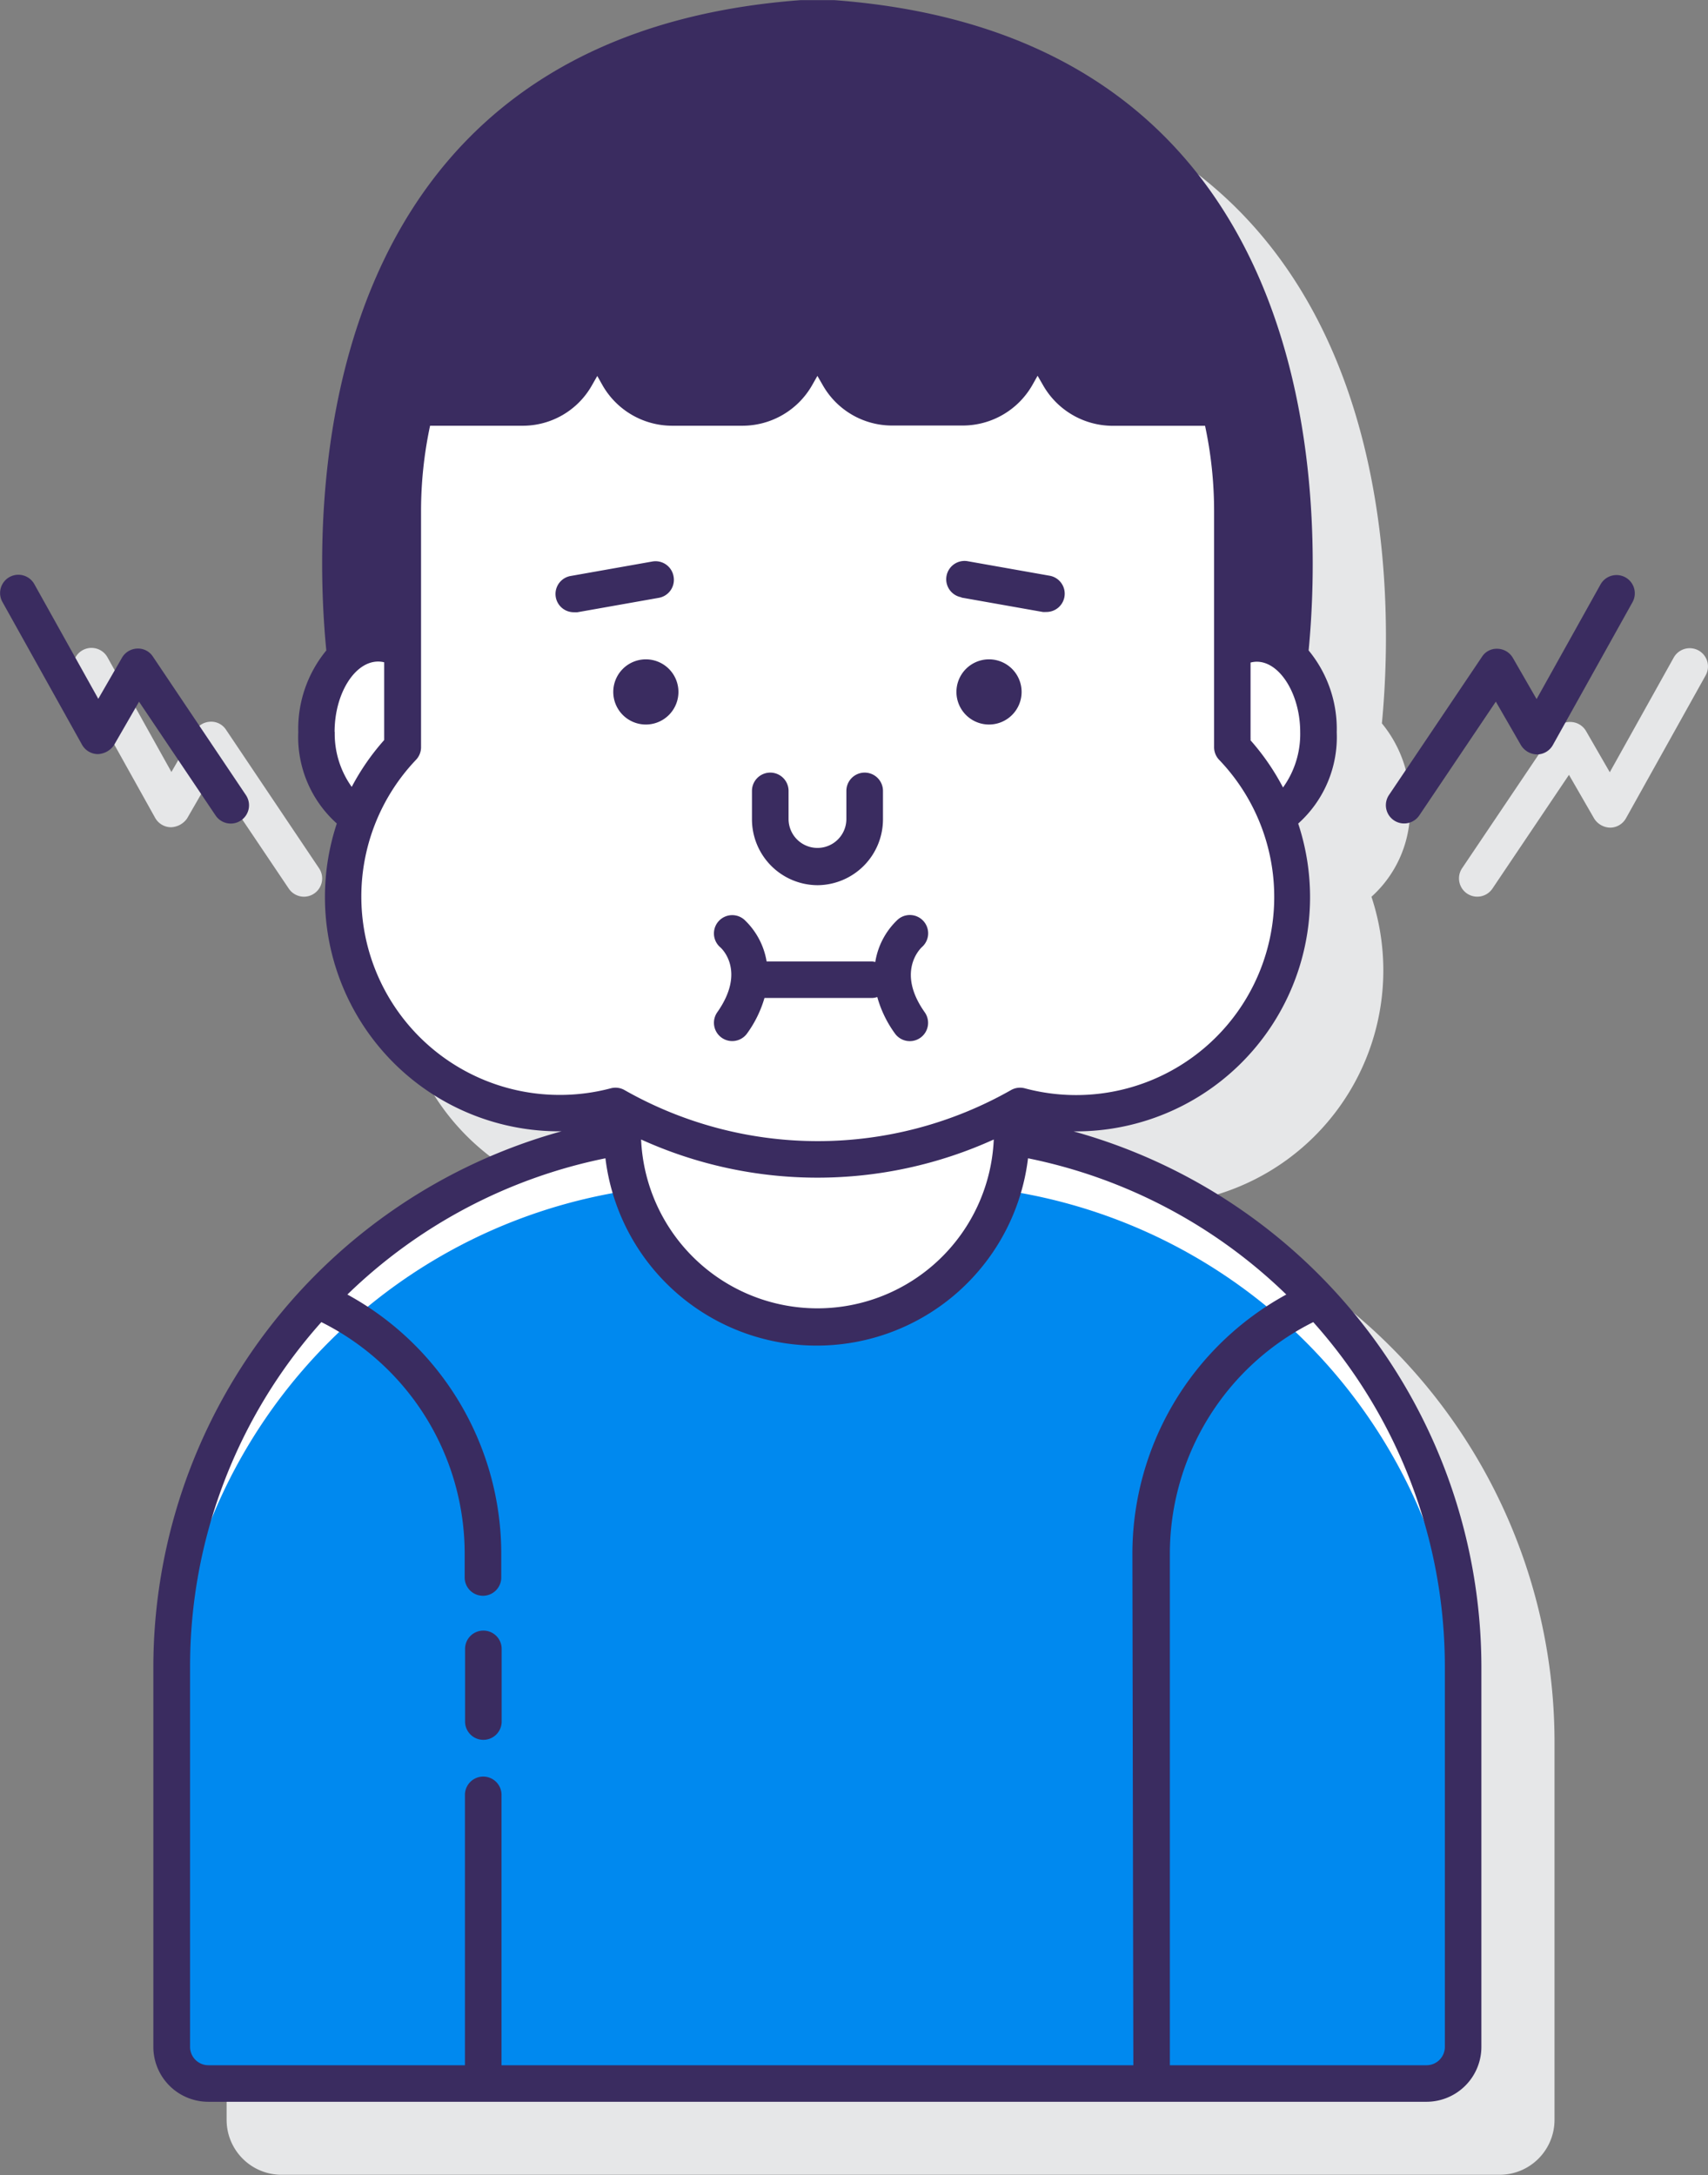 <svg id="icon-face_swelling-10248" data-name="icon-face swelling-10248" xmlns="http://www.w3.org/2000/svg" width="25.528" height="32.503" viewBox="0 0 25.528 32.503">
  <rect x="0" y="0" width="25.528" height="32.503" fill="#808080" stroke="none"/>
  <g id="Group_59" data-name="Group 59" transform="translate(1.093 1.093)">
    <g id="Group_56" data-name="Group 56" transform="translate(2.294)">
      <path id="Path_65" data-name="Path 65" d="M43.482,25.445a3.5,3.5,0,0,0,3.321-4.6,1.742,1.742,0,0,0,.575-1.369,1.844,1.844,0,0,0-.419-1.222c.206-2.149.306-9.167-7.091-9.718h-.5c-7.4.551-7.3,7.571-7.091,9.719a1.845,1.845,0,0,0-.419,1.221,1.741,1.741,0,0,0,.575,1.369,3.5,3.5,0,0,0,3.321,4.6A8.355,8.355,0,0,0,29.692,33.5v5.623a.821.821,0,0,0,.82.82H48.719a.821.821,0,0,0,.82-.82V33.5A8.356,8.356,0,0,0,43.482,25.445Z" transform="translate(-29.692 -8.537)" fill="#e6e7e8"/>
    </g>
    <g id="Group_57" data-name="Group 57" transform="translate(20.713 8.594)">
      <path id="Path_66" data-name="Path 66" d="M100.665,40.015a.274.274,0,0,0-.372.105l-.956,1.714-.354-.614a.273.273,0,0,0-.227-.137.26.26,0,0,0-.236.121L97.13,43.268a.273.273,0,1,0,.453.305l1.144-1.7.376.652a.29.29,0,0,0,.239.137.273.273,0,0,0,.237-.14l1.19-2.134A.273.273,0,0,0,100.665,40.015Z" transform="translate(-97.083 -39.981)" fill="#e6e7e8"/>
    </g>
    <g id="Group_58" data-name="Group 58" transform="translate(0 8.594)">
      <path id="Path_67" data-name="Path 67" d="M24.746,43.694a.273.273,0,0,0,.226-.426L23.583,41.2a.264.264,0,0,0-.236-.121.274.274,0,0,0-.227.137l-.354.614-.956-1.714a.273.273,0,1,0-.477.266l1.19,2.134a.274.274,0,0,0,.237.14A.307.307,0,0,0,23,42.525l.376-.652,1.144,1.7A.275.275,0,0,0,24.746,43.694Z" transform="translate(-21.297 -39.981)" fill="#e6e7e8"/>
    </g>
  </g>
  <g id="Group_66" data-name="Group 66">
    <g id="Group_64" data-name="Group 64" transform="translate(2.567 5.275)">
      <path id="Path_68" data-name="Path 68" d="M38.563,66.389a6.09,6.09,0,0,1-4.444,0,8.027,8.027,0,0,0-7.429,8v5.681a.546.546,0,0,0,.547.547H45.445a.546.546,0,0,0,.547-.547V74.393A8.028,8.028,0,0,0,38.563,66.389Z" transform="translate(-26.691 -54.76)" fill="#0089ef"/>
      <g id="Group_60" data-name="Group 60" transform="translate(0 11.709)">
        <path id="Path_69" data-name="Path 69" d="M33.43,66.681a8.03,8.03,0,0,0-6.739,7.924v.82a8.029,8.029,0,0,1,6.876-7.945A2.966,2.966,0,0,1,33.43,66.681Z" transform="translate(-26.691 -66.681)" fill="#fff"/>
        <path id="Path_70" data-name="Path 70" d="M72.28,66.68a2.965,2.965,0,0,1-.137.8,8.029,8.029,0,0,1,6.878,7.945V74.6A8.03,8.03,0,0,0,72.28,66.68Z" transform="translate(-59.721 -66.68)" fill="#fff"/>
      </g>
      <g id="Group_61" data-name="Group 61" transform="translate(6.738 11.309)">
        <path id="Path_71" data-name="Path 71" d="M54.256,65.958a6.1,6.1,0,0,1-2.912-.74v.39a2.912,2.912,0,0,0,5.823,0v-.389A6.1,6.1,0,0,1,54.256,65.958Z" transform="translate(-51.344 -65.218)" fill="#fff"/>
      </g>
      <g id="Group_63" data-name="Group 63" transform="translate(2.161)">
        <path id="Path_72" data-name="Path 72" d="M84.678,41.14h0c0,.043,0,.086,0,.129a3.258,3.258,0,0,1,.659,1.025,1.362,1.362,0,0,0,.633-1.25c0-.731-.414-1.324-.924-1.324a.69.69,0,0,0-.365.108V41.14Z" transform="translate(-70.988 -35.381)" fill="#fff"/>
        <path id="Path_73" data-name="Path 73" d="M35.231,42.3a3.256,3.256,0,0,1,.658-1.024c0-.043,0-.086,0-.13V39.829a.691.691,0,0,0-.364-.107c-.51,0-.924.593-.924,1.324A1.361,1.361,0,0,0,35.231,42.3Z" transform="translate(-34.598 -35.381)" fill="#fff"/>
        <g id="Group_62" data-name="Group 62" transform="translate(0.399)">
          <path id="Path_74" data-name="Path 74" d="M49.346,29.728c0-.043,0-.086,0-.129V26.207a6.329,6.329,0,0,0-.192-1.555h-1.6a.919.919,0,0,1-.8-.467l-.14-.242a.208.208,0,0,0-.362,0l-.132.234a.917.917,0,0,1-.8.47H44.261a.915.915,0,0,1-.8-.465l-.14-.242a.208.208,0,0,0-.362,0l-.132.231a.92.92,0,0,1-.8.473H40.97a.926.926,0,0,1-.8-.465l-.137-.242a.208.208,0,0,0-.362,0l-.132.231a.924.924,0,0,1-.8.473c-.529,0-.971,0-1.278,0h-.321a6.316,6.316,0,0,0-.192,1.555V29.6c0,.043,0,.087,0,.13a3.234,3.234,0,0,0,3.174,5.36,6.123,6.123,0,0,0,6.049,0,3.237,3.237,0,0,0,3.173-5.361Z" transform="translate(-36.058 -23.838)" fill="#fff"/>
        </g>
      </g>
    </g>
    <g id="Group_65" data-name="Group 65">
      <path id="Path_75" data-name="Path 75" d="M39.443,21.445h.02a3.5,3.5,0,0,0,3.337-4.6,1.735,1.735,0,0,0,.576-1.365,1.843,1.843,0,0,0-.42-1.222c.206-2.14.314-9.166-7.091-9.718h-.5c-7.406.552-7.3,7.58-7.091,9.718a1.844,1.844,0,0,0-.419,1.221,1.735,1.735,0,0,0,.576,1.365,3.5,3.5,0,0,0,3.337,4.6h.021a8.314,8.314,0,0,0-6.1,8v5.682a.821.821,0,0,0,.82.82H44.718a.821.821,0,0,0,.82-.82V29.446A8.314,8.314,0,0,0,39.443,21.445Zm2.645-5.871V14.439c.378-.1.742.42.742,1.039a1.365,1.365,0,0,1-.257.828,3.53,3.53,0,0,0-.486-.706C42.089,15.591,42.089,15.582,42.089,15.574Zm-13.69-.1c0-.569.3-1.05.651-1.05a.378.378,0,0,1,.09.011v1.135c0,.009,0,.018,0,.027a3.525,3.525,0,0,0-.485.7A1.363,1.363,0,0,1,28.4,15.478ZM31.766,20.9a2.964,2.964,0,0,1-2.151-5.008.273.273,0,0,0,.075-.194l0-3.516a6.11,6.11,0,0,1,.135-1.282h.107c.3,0,.742,0,1.266,0a1.186,1.186,0,0,0,1.05-.611l.076-.133.081.144a1.2,1.2,0,0,0,1.034.6H34.5a1.2,1.2,0,0,0,1.038-.611l.076-.134.082.142a1.191,1.191,0,0,0,1.033.6h1.061a1.2,1.2,0,0,0,1.039-.609l.076-.135.082.142a1.2,1.2,0,0,0,1.036.606h1.385a6.088,6.088,0,0,1,.135,1.282v3.392l0,.124a.273.273,0,0,0,.075.193A2.961,2.961,0,0,1,38.709,20.8a.274.274,0,0,0-.2.027,5.849,5.849,0,0,1-5.779,0,.273.273,0,0,0-.2-.027A2.965,2.965,0,0,1,31.766,20.9Zm6.484.666a2.638,2.638,0,0,1-5.271,0,6.372,6.372,0,0,0,5.271,0ZM40.336,35.4H30.893V31.36a.273.273,0,0,0-.547,0V35.4H26.511a.274.274,0,0,1-.273-.273V29.446A7.718,7.718,0,0,1,28.2,24.295a3.867,3.867,0,0,1,2.142,3.477v.339a.273.273,0,0,0,.547,0v-.339a4.416,4.416,0,0,0-2.3-3.889,7.748,7.748,0,0,1,3.857-2.036,3.181,3.181,0,0,0,6.316,0,7.744,7.744,0,0,1,3.86,2.036,4.416,4.416,0,0,0-2.3,3.889Zm4.656-5.955v5.682a.274.274,0,0,1-.273.273H40.882V27.772a3.868,3.868,0,0,1,2.143-3.477A7.719,7.719,0,0,1,44.992,29.446Z" transform="translate(-23.397 -4.538)" fill="#3a2c60"/>
      <path id="Path_76" data-name="Path 76" d="M43,93.7a.273.273,0,0,0-.273.273v1.086a.273.273,0,0,0,.547,0V93.975A.273.273,0,0,0,43,93.7Z" transform="translate(-35.776 -69.333)" fill="#3a2c60"/>
      <path id="Path_77" data-name="Path 77" d="M69.279,35.771l1.214.215a.285.285,0,0,0,.048,0,.273.273,0,0,0,.047-.543l-1.214-.215a.273.273,0,0,0-.1.538Z" transform="translate(-54.908 -26.841)" fill="#3a2c60"/>
      <path id="Path_78" data-name="Path 78" d="M49.458,35.454a.273.273,0,0,0-.317-.222l-1.214.215a.273.273,0,0,0,.047.543.285.285,0,0,0,.048,0l1.214-.215A.273.273,0,0,0,49.458,35.454Z" transform="translate(-39.391 -26.841)" fill="#3a2c60"/>
      <path id="Path_79" data-name="Path 79" d="M59.4,48.464a.985.985,0,0,0,.978-.989v-.42a.273.273,0,0,0-.547,0v.42a.432.432,0,1,1-.864,0v-.42a.273.273,0,0,0-.547,0v.42A.985.985,0,0,0,59.4,48.464Z" transform="translate(-47.181 -35.236)" fill="#3a2c60"/>
      <path id="Path_80" data-name="Path 80" d="M70.089,40.59a.487.487,0,1,0,.487.487A.487.487,0,0,0,70.089,40.59Z" transform="translate(-55.307 -30.737)" fill="#3a2c60"/>
      <path id="Path_81" data-name="Path 81" d="M51.321,40.59a.487.487,0,1,0,.487.487A.487.487,0,0,0,51.321,40.59Z" transform="translate(-41.668 -30.737)" fill="#3a2c60"/>
      <path id="Path_82" data-name="Path 82" d="M56.39,56.02a.273.273,0,1,0,.446.316,1.712,1.712,0,0,0,.259-.529h1.614a.263.263,0,0,0,.072-.014,1.7,1.7,0,0,0,.263.544.273.273,0,1,0,.446-.316c-.418-.591-.082-.937-.04-.976a.273.273,0,0,0-.364-.408,1.108,1.108,0,0,0-.335.633.248.248,0,0,0-.042-.008H57.127a1.105,1.105,0,0,0-.333-.624.273.273,0,1,0-.362.41C56.448,55.06,56.826,55.4,56.39,56.02Z" transform="translate(-45.669 -40.894)" fill="#3a2c60"/>
      <path id="Path_83" data-name="Path 83" d="M96.666,36.015a.274.274,0,0,0-.372.105l-.956,1.714-.354-.615a.273.273,0,0,0-.227-.137.261.261,0,0,0-.236.121l-1.389,2.064a.273.273,0,1,0,.453.305l1.144-1.7.376.652a.29.29,0,0,0,.239.137.273.273,0,0,0,.237-.14l1.19-2.134A.273.273,0,0,0,96.666,36.015Z" transform="translate(-72.372 -27.387)" fill="#3a2c60"/>
      <path id="Path_84" data-name="Path 84" d="M20.747,39.694a.273.273,0,0,0,.226-.426L19.584,37.2a.264.264,0,0,0-.236-.121.274.274,0,0,0-.227.137l-.354.614-.956-1.714a.273.273,0,0,0-.477.266l1.19,2.134a.274.274,0,0,0,.237.14A.307.307,0,0,0,19,38.525l.376-.652,1.144,1.7A.274.274,0,0,0,20.747,39.694Z" transform="translate(-17.298 -27.387)" fill="#3a2c60"/>
    </g>
  </g>
</svg>
